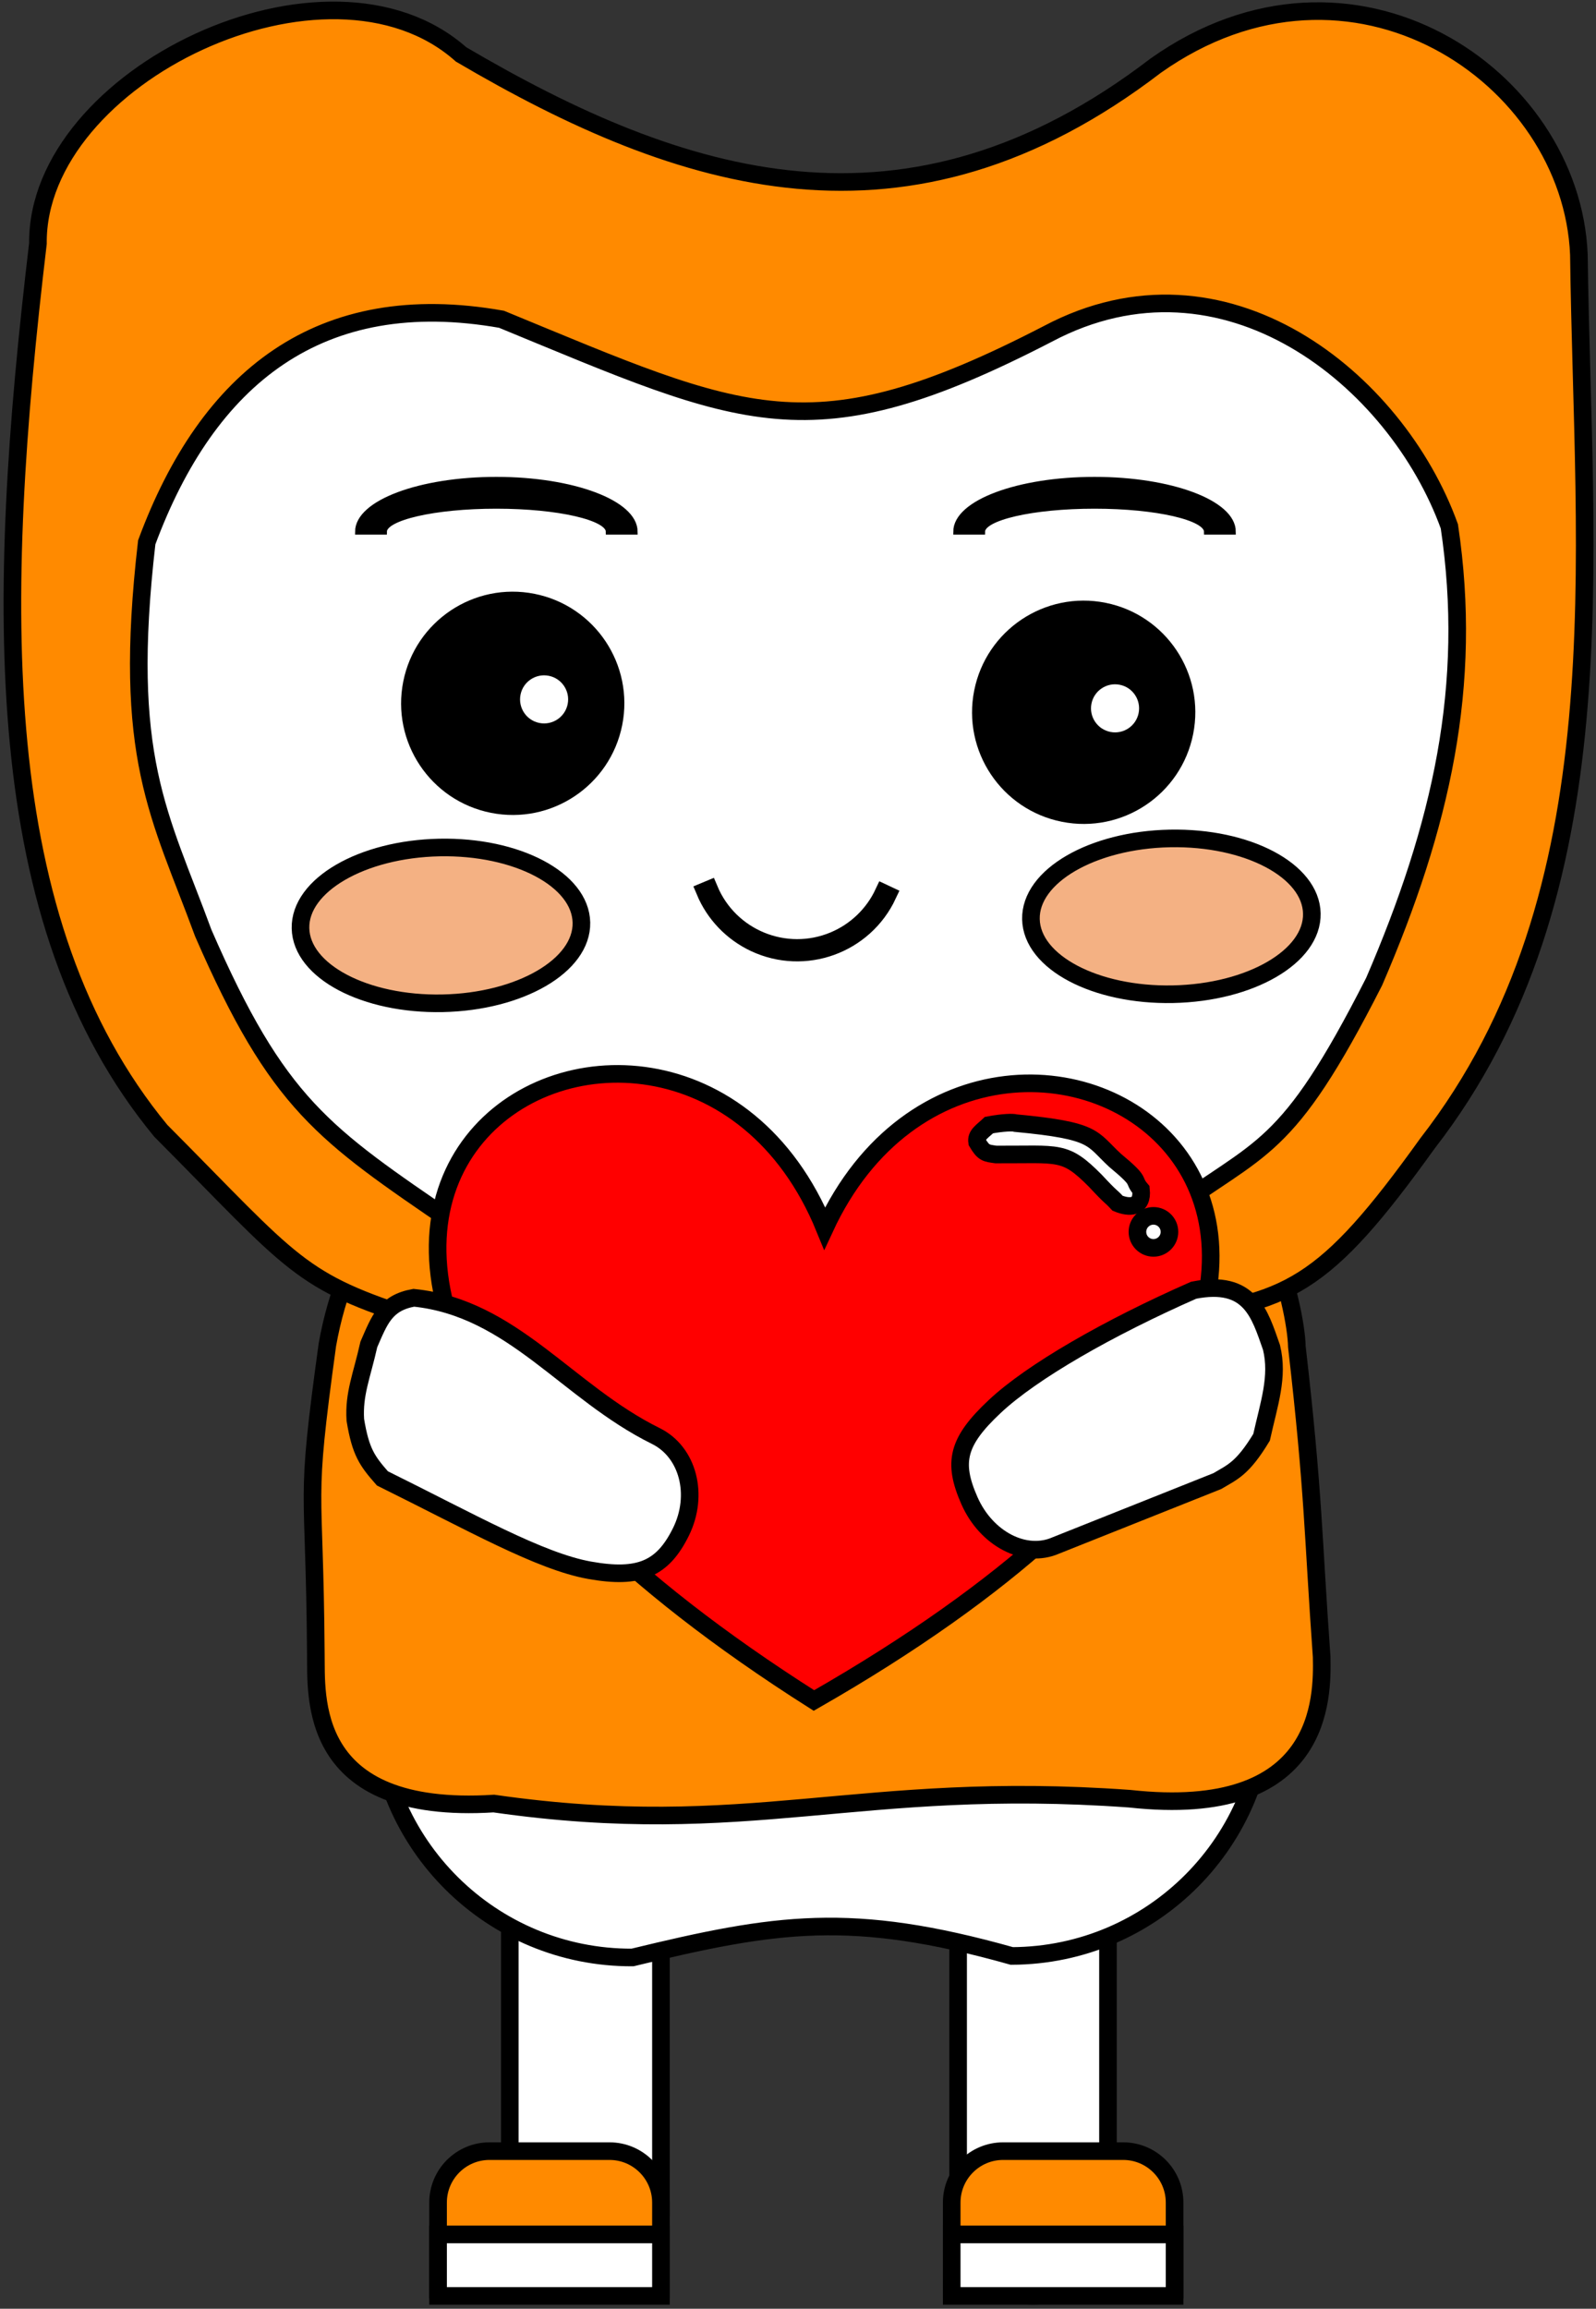 <svg width="1246" height="1802" xmlns="http://www.w3.org/2000/svg" xmlns:xlink="http://www.w3.org/1999/xlink" overflow="hidden"><rect width="100%" height="100%" fill="#333333" stroke="none"/><defs><clipPath id="clip0"><rect x="1251" y="430" width="1246" height="1802"/></clipPath></defs><g clip-path="url(#clip0)" transform="translate(-1251 -430)"><path d="M1708.56 2217 1707.44 2217C1675.16 2217 1649 2190.84 1649 2158.56L1649 1815 1767 1815 1767 2158.56C1767 2190.84 1740.84 2217 1708.56 2217Z" stroke="#000000" stroke-width="13.75" stroke-linecap="butt" stroke-linejoin="miter" stroke-miterlimit="8" stroke-opacity="1" fill="#FFFFFF" fill-rule="evenodd" fill-opacity="1"/><path d="M2058.06 2222 2056.94 2222C2024.94 2222 1999 2196.06 1999 2164.06L1999 1819 2116 1819 2116 2164.06C2116 2196.06 2090.06 2222 2058.06 2222Z" stroke="#000000" stroke-width="13.75" stroke-linecap="butt" stroke-linejoin="miter" stroke-miterlimit="8" stroke-opacity="1" fill="#FFFFFF" fill-rule="evenodd" fill-opacity="1"/><path d="M2040.93 1956.66C1915.46 1921.38 1856.87 1930.7 1744.77 1957.85 1634.78 1958.29 1545.25 1869.48 1544.81 1759.49L1544 1556.51 2238.48 1553.72 2239.3 1756.7C2239.74 1866.7 2150.93 1956.22 2040.93 1956.66Z" stroke="#000000" stroke-width="13.75" stroke-linecap="butt" stroke-linejoin="miter" stroke-miterlimit="8" stroke-opacity="1" fill="#FFFFFF" fill-rule="evenodd" fill-opacity="1"/><path d="M1506.58 1479.63C1521.35 1396.38 1566.68 1343.54 1595.13 1342.97L2174.3 1334.75C2235.22 1334.18 2262.84 1449.3 2263.47 1481.23 2276.7 1596.25 2275.95 1627.4 2282.82 1723.21 2283.46 1755.15 2284.27 1850.59 2132.9 1833.92 1920.27 1818.63 1836.26 1866.33 1636.54 1837.71 1489.55 1846.92 1498.21 1752.83 1497.57 1720.9 1496.6 1581.01 1488.63 1610.16 1506.58 1479.63Z" stroke="#000000" stroke-width="13.75" stroke-linecap="butt" stroke-linejoin="miter" stroke-miterlimit="8" stroke-opacity="1" fill="#FF8A00" fill-rule="evenodd" fill-opacity="1"/><path d="M1280.62 620.016C1279.37 489.32 1507.01 380.065 1610.95 472.465 1782.8 573.501 1959.1 629.942 2153.25 481.249 2306.24 372.973 2477.93 489.124 2483.64 628.738 2486.66 867.046 2517.47 1126.55 2365.53 1322.32 2284.85 1434.69 2256.72 1448.15 2157.24 1458.32L1578.56 1459.91C1483.54 1429.95 1481.11 1417.78 1376.49 1312.56 1242.05 1149.59 1247.17 901.404 1280.62 620.016Z" stroke="#000000" stroke-width="13.75" stroke-linecap="butt" stroke-linejoin="miter" stroke-miterlimit="8" stroke-opacity="1" fill="#FF8A00" fill-rule="evenodd" fill-opacity="1"/><path d="M1365.56 853.295C1413.17 724.784 1500.45 654.096 1642.55 679.2 1832.3 757.314 1883.8 786.377 2069.09 690.573 2206.73 617.569 2340.94 725.712 2382.52 840.845 2401.07 964.869 2376.33 1074.4 2323.79 1196.16 2254.83 1331.76 2236.41 1322.93 2161.19 1378.09L1605.33 1384.56C1503.36 1314.86 1467.97 1292.13 1409.69 1158.27 1375.66 1065.53 1346.08 1021.85 1365.56 853.295Z" stroke="#000000" stroke-width="13.75" stroke-linecap="butt" stroke-linejoin="miter" stroke-miterlimit="8" stroke-opacity="1" fill="#FFFFFF" fill-rule="evenodd" fill-opacity="1"/><path d="M1572.57 963.27C1581.23 919.793 1623.5 891.573 1666.98 900.238 1710.45 908.903 1738.67 951.173 1730.01 994.65 1721.34 1038.13 1679.07 1066.35 1635.6 1057.68 1592.12 1049.02 1563.9 1006.75 1572.57 963.27Z" stroke="#000000" stroke-width="13.75" stroke-linecap="butt" stroke-linejoin="miter" stroke-miterlimit="8" stroke-opacity="1" fill="#000000" fill-rule="evenodd" fill-opacity="1"/><path d="M1650.63 970.87C1653.39 956.982 1666.9 947.967 1680.79 950.735 1694.67 953.503 1703.69 967.006 1700.92 980.895 1698.15 994.783 1684.65 1003.8 1670.76 1001.03 1656.87 998.262 1647.86 984.759 1650.63 970.87Z" stroke="#000000" stroke-width="13.75" stroke-linecap="butt" stroke-linejoin="miter" stroke-miterlimit="8" stroke-opacity="1" fill="#FFFFFF" fill-rule="evenodd" fill-opacity="1"/><path d="M2018.31 970.262C2026.98 926.785 2069.24 898.565 2112.72 907.23 2156.2 915.896 2184.42 958.165 2175.75 1001.64 2167.09 1045.12 2124.82 1073.34 2081.34 1064.67 2037.86 1056.01 2009.64 1013.74 2018.31 970.262Z" stroke="#000000" stroke-width="13.75" stroke-linecap="butt" stroke-linejoin="miter" stroke-miterlimit="8" stroke-opacity="1" fill="#000000" fill-rule="evenodd" fill-opacity="1"/><path d="M2096.37 977.863C2099.14 963.974 2112.64 954.96 2126.53 957.728 2140.42 960.496 2149.43 973.999 2146.67 987.887 2143.9 1001.78 2130.4 1010.79 2116.51 1008.02 2102.62 1005.25 2093.6 991.752 2096.37 977.863Z" stroke="#000000" stroke-width="13.75" stroke-linecap="butt" stroke-linejoin="miter" stroke-miterlimit="8" stroke-opacity="1" fill="#FFFFFF" fill-rule="evenodd" fill-opacity="1"/><path d="M1944.04 1128.53C1925.75 1167.58 1879.27 1184.4 1840.22 1166.11 1822.67 1157.88 1808.8 1143.42 1801.32 1125.53L1804.65 1124.14C1820.52 1162.08 1864.13 1179.97 1902.07 1164.11 1919.13 1156.97 1932.93 1143.74 1940.77 1127Z" stroke="#000000" stroke-width="13.75" stroke-linecap="butt" stroke-linejoin="miter" stroke-miterlimit="8" stroke-opacity="1" fill="#000000" fill-rule="evenodd" fill-opacity="1"/><path d="M2055.85 1147.43C2055.17 1113.85 2103.71 1085.64 2164.27 1084.42 2224.83 1083.2 2274.48 1109.42 2275.15 1143 2275.83 1176.57 2227.29 1204.78 2166.73 1206 2106.17 1207.23 2056.53 1181 2055.85 1147.43Z" stroke="#000000" stroke-width="13.75" stroke-linecap="butt" stroke-linejoin="miter" stroke-miterlimit="8" stroke-opacity="1" fill="#F4B183" fill-rule="evenodd" fill-opacity="1"/><path d="M1485.6 1154.5C1484.93 1120.93 1533.47 1092.72 1594.03 1091.5 1654.59 1090.27 1704.23 1116.5 1704.91 1150.07 1705.59 1183.65 1657.04 1211.86 1596.49 1213.08 1535.93 1214.3 1486.28 1188.08 1485.6 1154.5Z" stroke="#000000" stroke-width="13.75" stroke-linecap="butt" stroke-linejoin="miter" stroke-miterlimit="8" stroke-opacity="1" fill="#F4B183" fill-rule="evenodd" fill-opacity="1"/><path d="M1894.85 1388.68C2026.23 1104.86 2506.46 1402.66 1886.43 1757.27 1283.25 1374.7 1776.59 1099.15 1894.85 1388.68Z" stroke="#000000" stroke-width="13.75" stroke-linecap="butt" stroke-linejoin="miter" stroke-miterlimit="8" stroke-opacity="1" fill="#FF0000" fill-rule="evenodd" fill-opacity="1"/><path d="M2007.82 1601.25 2007.82 1601.25C1994.63 1571.31 1998.38 1555.19 2027.55 1527.83 2056.73 1500.46 2116.21 1466.41 2182.87 1437.05 2227.13 1428.27 2234.4 1455.38 2243.67 1481.73 2249.26 1504.62 2241.75 1525.45 2235.9 1551.85 2221.04 1576.41 2213.21 1578.96 2201.35 1586.03L2075.31 1636.25C2051.22 1646.86 2021 1631.19 2007.82 1601.25Z" stroke="#000000" stroke-width="13.75" stroke-linecap="butt" stroke-linejoin="miter" stroke-miterlimit="8" stroke-opacity="1" fill="#FFFFFF" fill-rule="evenodd" fill-opacity="1"/><path d="M1782.6 1625.68 1782.6 1625.68C1768.31 1654.61 1750.12 1662.57 1711.28 1655.61 1672.43 1648.65 1619 1618.22 1549.53 1583.9 1537.68 1570.37 1532.55 1563.44 1528.4 1538.23 1527.14 1517.83 1533.39 1504.17 1538.96 1479.33 1547.32 1460.21 1551.83 1446.93 1574.02 1442.94 1651.34 1450.85 1693.56 1516.53 1763.03 1550.85 1788.13 1563.25 1796.89 1596.75 1782.6 1625.68Z" stroke="#000000" stroke-width="13.75" stroke-linecap="butt" stroke-linejoin="miter" stroke-miterlimit="8" stroke-opacity="1" fill="#FFFFFF" fill-rule="evenodd" fill-opacity="1"/><path d="M1633.15 2109 1726.85 2109C1749.02 2109 1767 2126.98 1767 2149.15L1767 2217 1593 2217 1593 2149.15C1593 2126.98 1610.98 2109 1633.15 2109Z" stroke="#000000" stroke-width="13.75" stroke-linecap="butt" stroke-linejoin="miter" stroke-miterlimit="8" stroke-opacity="1" fill="#FF8A00" fill-rule="evenodd" fill-opacity="1"/><rect x="0" y="0" width="174" height="48" stroke="#000000" stroke-width="13.75" stroke-linecap="butt" stroke-linejoin="miter" stroke-miterlimit="8" stroke-opacity="1" fill="#FFFFFF" fill-opacity="1" transform="matrix(1 0 0 -1 1593 2222)"/><path d="M2034.15 2109 2127.85 2109C2150.02 2109 2168 2126.98 2168 2149.15L2168 2217 1994 2217 1994 2149.15C1994 2126.98 2011.98 2109 2034.15 2109Z" stroke="#000000" stroke-width="13.75" stroke-linecap="butt" stroke-linejoin="miter" stroke-miterlimit="8" stroke-opacity="1" fill="#FF8A00" fill-rule="evenodd" fill-opacity="1"/><rect x="0" y="0" width="174" height="48" stroke="#000000" stroke-width="13.75" stroke-linecap="butt" stroke-linejoin="miter" stroke-miterlimit="8" stroke-opacity="1" fill="#FFFFFF" fill-opacity="1" transform="matrix(1 0 0 -1 1994 2222)"/><path d="M2023.08 1308.17C2033.83 1306.12 2041.93 1305.91 2043.97 1306.62 2107.04 1312.57 2102.73 1318.33 2121.59 1335.71 2143.29 1353.69 2134.37 1349.8 2141.76 1358.48 2143.32 1373.13 2132.42 1372.89 2123.51 1369.15 2116.91 1362.07 2119.91 1366.4 2106.12 1351.59 2082.13 1327.39 2078.42 1331.34 2028.56 1331.11 2020.87 1330 2018.96 1330.19 2013.85 1321.51 2012.86 1315.79 2017.73 1313.25 2023.08 1308.17Z" stroke="#000000" stroke-width="13.75" stroke-linecap="butt" stroke-linejoin="miter" stroke-miterlimit="8" stroke-opacity="1" fill="#FFFFFF" fill-rule="evenodd" fill-opacity="1"/><path d="M2139 1391.5C2139 1384.6 2144.6 1379 2151.5 1379 2158.4 1379 2164 1384.6 2164 1391.5 2164 1398.4 2158.4 1404 2151.5 1404 2144.6 1404 2139 1398.4 2139 1391.5Z" stroke="#000000" stroke-width="13.75" stroke-linecap="butt" stroke-linejoin="miter" stroke-miterlimit="8" stroke-opacity="1" fill="#FFFFFF" fill-rule="evenodd" fill-opacity="1"/><path d="M1997.5 845C1997.5 822.632 2045.85 804.5 2105.5 804.5 2165.15 804.5 2213.5 822.632 2213.5 845L2193.25 845C2193.25 833.816 2153.96 824.75 2105.5 824.75 2057.04 824.75 2017.75 833.816 2017.75 845Z" stroke="#000000" stroke-width="4.583" stroke-linecap="butt" stroke-linejoin="miter" stroke-miterlimit="8" stroke-opacity="1" fill="#000000" fill-rule="evenodd" fill-opacity="1"/><path d="M1530.5 845C1530.5 822.632 1578.85 804.5 1638.5 804.5 1698.15 804.5 1746.5 822.632 1746.5 845L1726.25 845C1726.25 833.816 1686.96 824.75 1638.5 824.75 1590.04 824.75 1550.75 833.816 1550.75 845Z" stroke="#000000" stroke-width="4.583" stroke-linecap="butt" stroke-linejoin="miter" stroke-miterlimit="8" stroke-opacity="1" fill="#000000" fill-rule="evenodd" fill-opacity="1"/></g></svg>